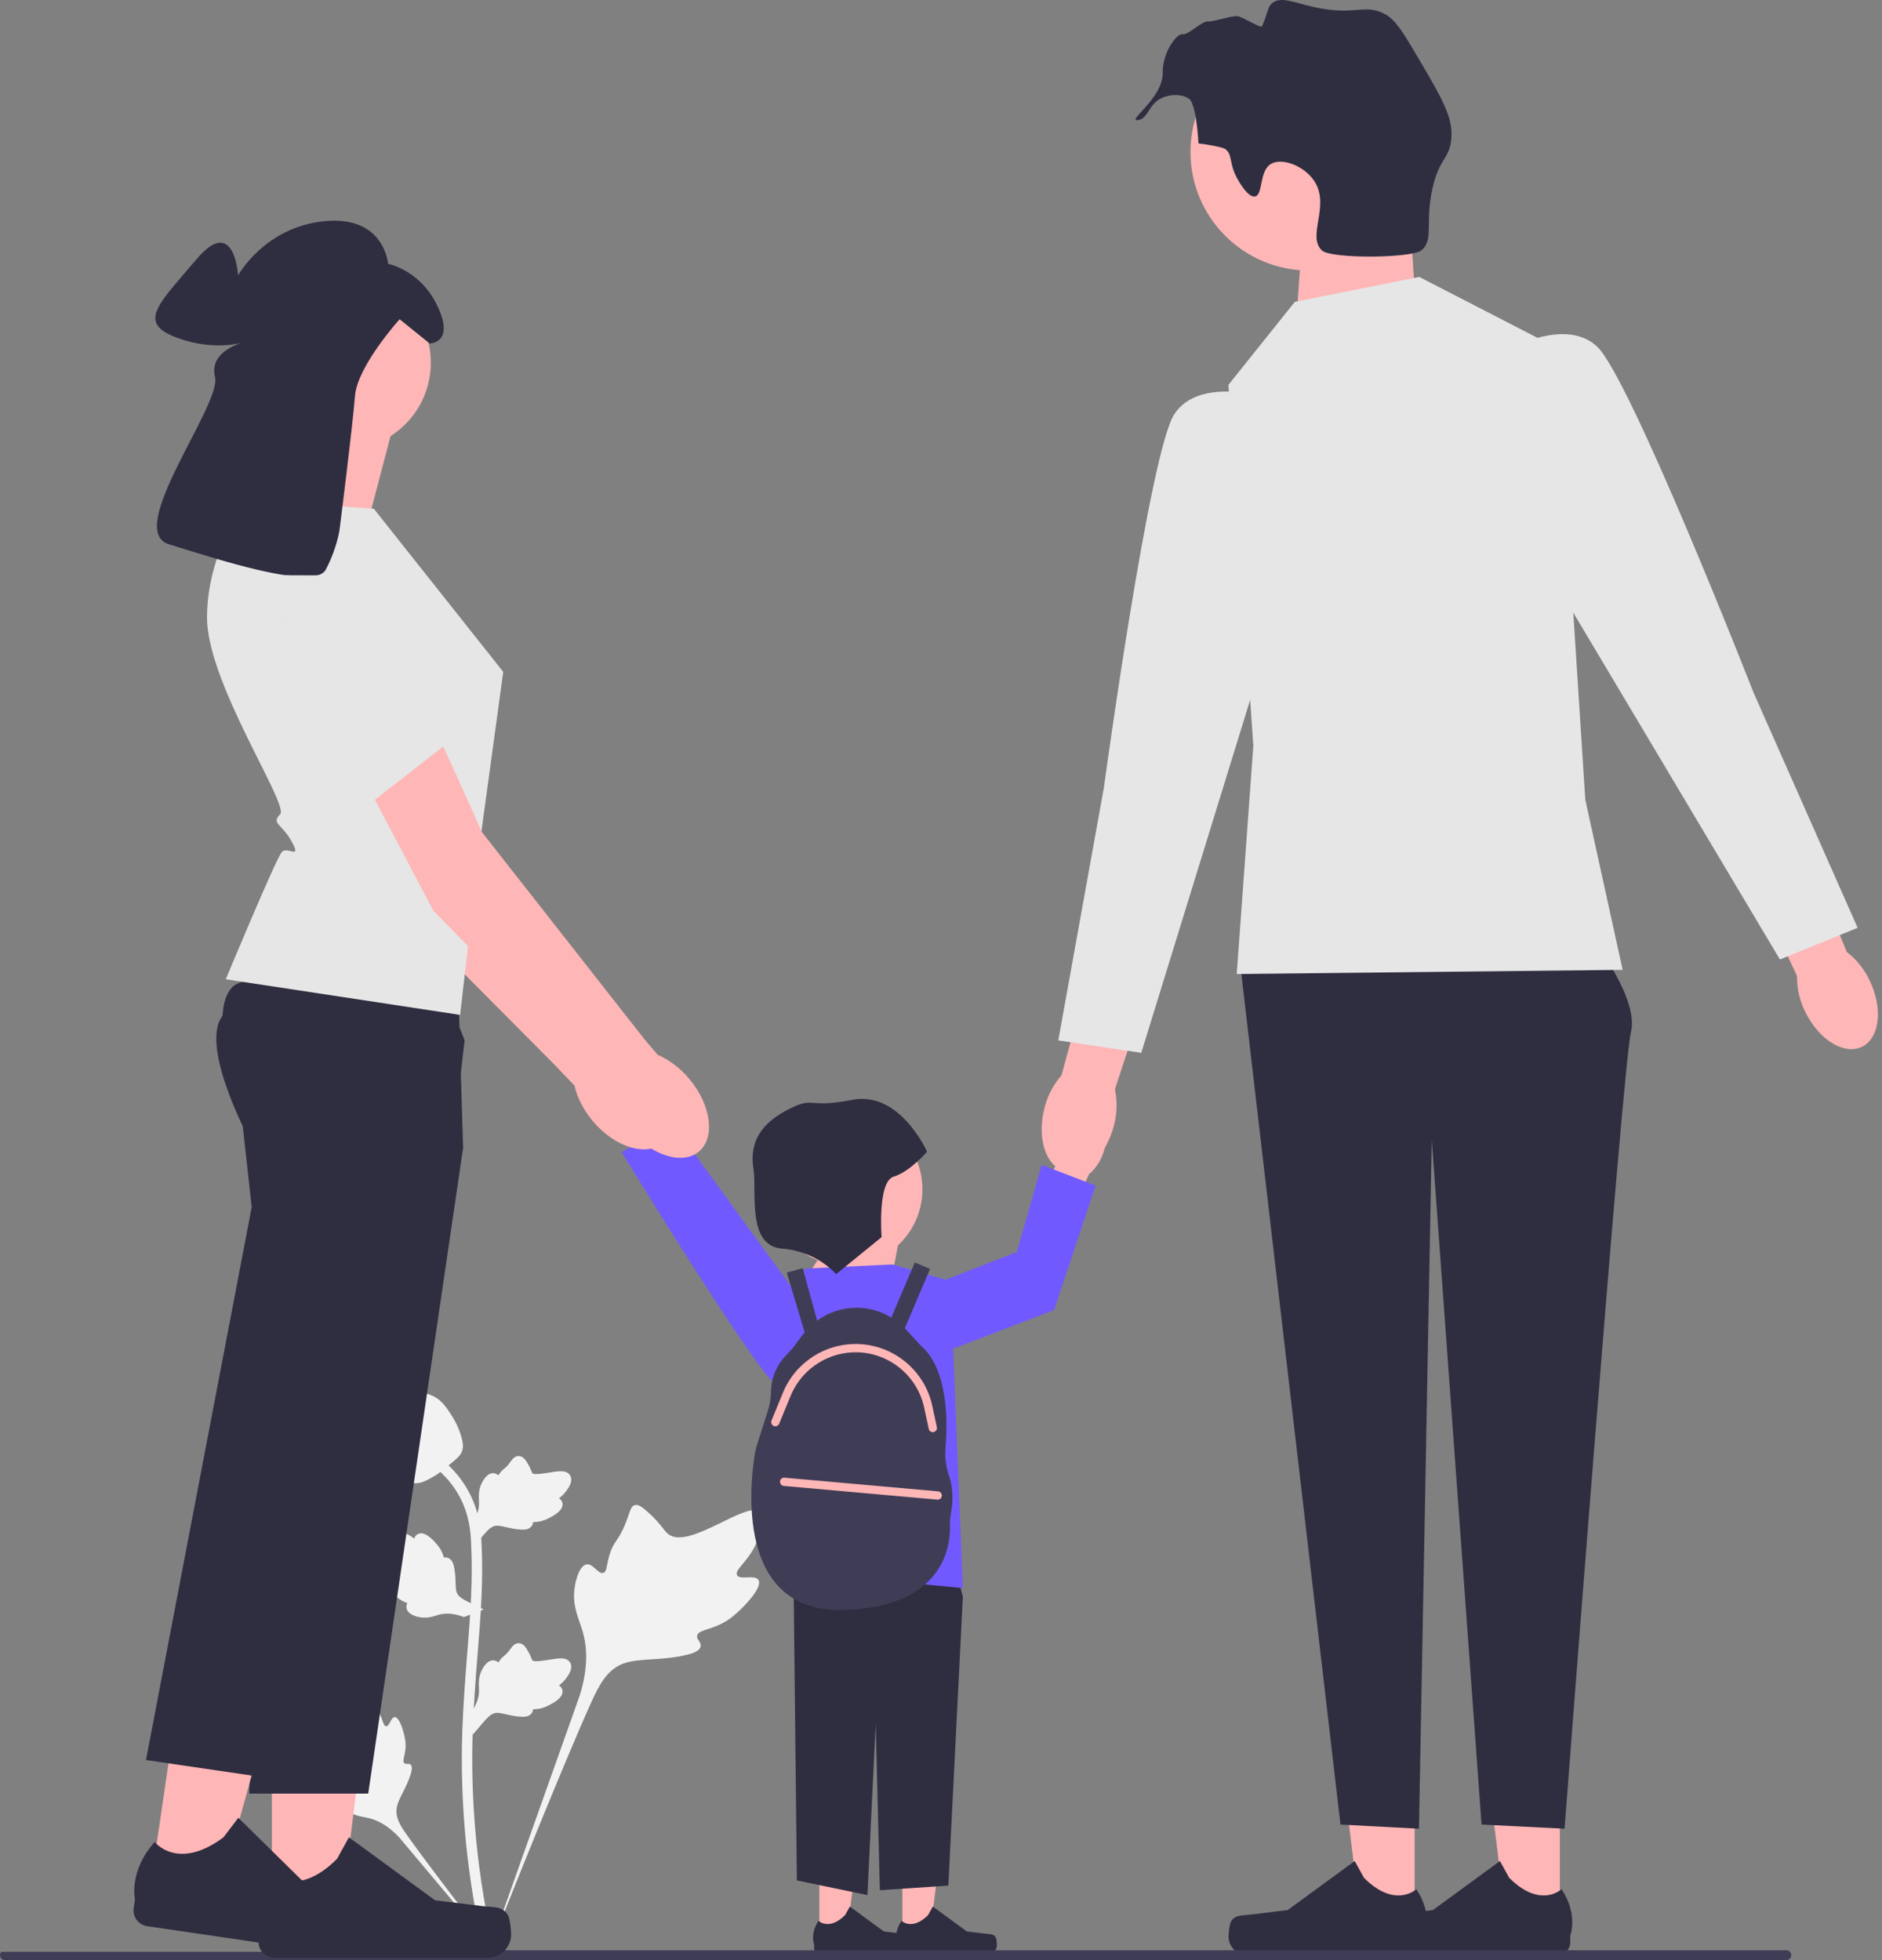 <svg width="240" height="250" viewBox="0 0 240 250" fill="none" xmlns="http://www.w3.org/2000/svg">
<rect x="0" y="0" width="240" height="250" fill="#808080" stroke="none"/>
<g clip-path="url(#clip0_194_273)">
<path d="M96.721 201.524C96.274 200.771 94.341 201.577 93.986 200.894C93.632 200.212 95.428 199.174 96.454 196.803C96.639 196.376 97.805 193.681 96.942 192.849C95.305 191.273 87.819 197.777 85.199 195.649C84.624 195.182 84.222 194.249 82.482 192.735C81.789 192.133 81.371 191.861 80.966 191.962C80.391 192.106 80.345 192.875 79.729 194.388C78.804 196.657 78.257 196.52 77.719 198.33C77.319 199.674 77.41 200.455 76.94 200.607C76.274 200.822 75.661 199.397 74.817 199.525C73.956 199.655 73.436 201.315 73.271 202.557C72.963 204.889 73.819 206.427 74.293 208.045C74.809 209.803 75.115 212.477 73.924 216.262L62.136 249.476C64.738 242.661 72.274 223.978 75.44 217.035C76.354 215.031 77.364 212.998 79.436 212.195C81.431 211.423 84.171 211.884 87.665 211.043C88.073 210.944 89.205 210.656 89.348 209.99C89.466 209.44 88.799 209.132 88.902 208.617C89.039 207.925 90.349 207.917 91.958 207.119C93.093 206.556 93.8 205.887 94.408 205.311C94.591 205.138 97.316 202.527 96.721 201.524Z" fill="#F2F2F2"/>
<path d="M50.341 219.01C49.842 219.012 49.68 220.193 49.242 220.17C48.806 220.147 48.815 218.966 47.947 217.779C47.79 217.565 46.804 216.215 46.147 216.398C44.901 216.747 45.933 222.298 44.133 222.97C43.738 223.117 43.164 223.045 41.919 223.463C41.423 223.629 41.169 223.756 41.102 223.984C41.007 224.307 41.371 224.552 41.936 225.291C42.782 226.399 42.557 226.628 43.29 227.414C43.834 227.998 44.244 228.179 44.183 228.454C44.097 228.843 43.221 228.732 43.04 229.183C42.855 229.644 43.519 230.378 44.082 230.817C45.137 231.641 46.139 231.665 47.07 231.899C48.082 232.153 49.483 232.774 50.997 234.451L63.897 249.82C61.303 246.576 54.307 237.487 51.813 233.93C51.093 232.903 50.387 231.821 50.591 230.572C50.788 229.37 51.805 228.158 52.4 226.201C52.469 225.972 52.654 225.333 52.369 225.071C52.132 224.855 51.789 225.093 51.566 224.894C51.266 224.627 51.64 223.982 51.712 222.962C51.764 222.242 51.639 221.702 51.532 221.238C51.5 221.098 51.005 219.007 50.341 219.01Z" fill="#F2F2F2"/>
<path d="M60.289 221.243L59.989 218.561L60.126 218.358C60.761 217.417 61.085 216.499 61.089 215.628C61.09 215.489 61.083 215.351 61.077 215.209C61.051 214.65 61.018 213.955 61.381 213.144C61.584 212.692 62.155 211.646 63.014 211.775C63.245 211.807 63.42 211.914 63.553 212.038C63.572 212.007 63.592 211.976 63.614 211.942C63.881 211.534 64.093 211.359 64.297 211.191C64.453 211.061 64.615 210.928 64.869 210.612C64.98 210.474 65.067 210.352 65.14 210.25C65.362 209.94 65.653 209.571 66.164 209.577C66.71 209.603 66.997 210.055 67.186 210.354C67.525 210.888 67.678 211.273 67.78 211.528C67.817 211.621 67.859 211.726 67.881 211.758C68.057 212.017 69.488 211.775 70.028 211.687C71.239 211.485 72.287 211.31 72.719 212.074C73.029 212.621 72.799 213.343 72.016 214.28C71.771 214.571 71.512 214.792 71.281 214.966C71.472 215.08 71.643 215.255 71.713 215.529C71.876 216.179 71.317 216.831 70.052 217.468C69.738 217.627 69.316 217.84 68.723 217.942C68.444 217.99 68.193 218.001 67.978 218.008C67.973 218.132 67.944 218.267 67.868 218.406C67.646 218.813 67.184 219.008 66.487 218.961C65.721 218.921 65.089 218.775 64.532 218.646C64.046 218.535 63.627 218.44 63.298 218.462C62.688 218.512 62.218 219 61.666 219.633L60.289 221.243Z" fill="#F2F2F2"/>
<path d="M61.683 205.274L59.165 206.245L58.933 206.164C57.863 205.788 56.893 205.708 56.049 205.925C55.914 205.96 55.782 206.001 55.647 206.043C55.112 206.21 54.448 206.418 53.572 206.273C53.083 206.191 51.926 205.904 51.834 205.04C51.806 204.808 51.865 204.612 51.951 204.453C51.916 204.442 51.881 204.43 51.843 204.418C51.381 204.263 51.158 204.102 50.943 203.948C50.778 203.829 50.608 203.706 50.238 203.541C50.076 203.468 49.936 203.415 49.819 203.37C49.463 203.234 49.032 203.047 48.909 202.551C48.795 202.015 49.16 201.624 49.401 201.365C49.831 200.902 50.164 200.656 50.385 200.493C50.466 200.433 50.557 200.366 50.583 200.337C50.789 200.101 50.191 198.778 49.969 198.278C49.467 197.158 49.032 196.188 49.661 195.576C50.111 195.138 50.869 195.177 51.973 195.698C52.317 195.86 52.597 196.055 52.823 196.234C52.885 196.02 53.011 195.811 53.259 195.674C53.846 195.351 54.618 195.726 55.555 196.788C55.789 197.051 56.102 197.407 56.351 197.954C56.468 198.211 56.543 198.452 56.604 198.658C56.725 198.631 56.863 198.625 57.016 198.663C57.467 198.774 57.772 199.172 57.904 199.858C58.059 200.61 58.078 201.257 58.095 201.829C58.111 202.327 58.126 202.756 58.23 203.069C58.433 203.647 59.024 203.977 59.777 204.35L61.683 205.274Z" fill="#F2F2F2"/>
<path d="M60.289 197.373L59.989 194.691L60.126 194.488C60.761 193.548 61.085 192.63 61.089 191.758C61.09 191.619 61.083 191.481 61.077 191.34C61.051 190.78 61.018 190.085 61.381 189.274C61.584 188.822 62.155 187.776 63.014 187.905C63.245 187.938 63.42 188.044 63.553 188.168C63.572 188.137 63.592 188.106 63.614 188.072C63.881 187.664 64.093 187.49 64.297 187.321C64.453 187.192 64.615 187.058 64.869 186.742C64.98 186.604 65.067 186.482 65.14 186.38C65.362 186.07 65.653 185.701 66.164 185.708C66.71 185.734 66.997 186.186 67.186 186.485C67.525 187.018 67.678 187.403 67.78 187.658C67.817 187.751 67.859 187.856 67.881 187.889C68.057 188.148 69.488 187.905 70.028 187.817C71.239 187.615 72.287 187.44 72.719 188.205C73.029 188.751 72.799 189.474 72.016 190.41C71.771 190.701 71.512 190.923 71.281 191.096C71.472 191.21 71.643 191.385 71.713 191.66C71.876 192.31 71.317 192.961 70.052 193.598C69.738 193.758 69.316 193.97 68.723 194.072C68.444 194.12 68.193 194.132 67.978 194.138C67.973 194.263 67.944 194.397 67.868 194.536C67.646 194.944 67.184 195.138 66.487 195.091C65.721 195.051 65.089 194.905 64.532 194.777C64.046 194.665 63.627 194.571 63.298 194.593C62.688 194.642 62.218 195.13 61.666 195.764L60.289 197.373Z" fill="#F2F2F2"/>
<path d="M63.033 249.433L62.471 249.08L61.816 249.156C61.806 249.095 61.77 248.955 61.716 248.736C61.423 247.537 60.529 243.887 59.783 238.14C59.262 234.128 58.968 230.004 58.907 225.879C58.846 221.748 59.041 218.62 59.198 216.107C59.317 214.211 59.46 212.406 59.602 210.647C59.977 205.949 60.331 201.511 60.068 196.597C60.01 195.501 59.887 193.217 58.553 190.788C57.779 189.379 56.714 188.128 55.385 187.071L56.211 186.033C57.678 187.201 58.857 188.587 59.716 190.151C61.195 192.845 61.328 195.332 61.393 196.528C61.661 201.528 61.303 206.008 60.923 210.752C60.783 212.504 60.639 214.302 60.522 216.19C60.366 218.68 60.173 221.78 60.233 225.858C60.292 229.934 60.584 234.008 61.097 237.969C61.834 243.644 62.715 247.239 63.005 248.42C63.159 249.051 63.191 249.183 63.033 249.433Z" fill="#F2F2F2"/>
<path d="M52.953 189.178C52.899 189.178 52.843 189.177 52.788 189.173C51.659 189.112 50.613 188.436 49.679 187.165C49.242 186.566 49.017 185.884 48.571 184.523C48.501 184.313 48.165 183.249 47.96 181.784C47.826 180.827 47.843 180.427 48.033 180.073C48.243 179.679 48.584 179.405 48.967 179.22C48.95 179.093 48.964 178.962 49.019 178.829C49.245 178.276 49.846 178.348 50.171 178.383C50.335 178.404 50.54 178.431 50.762 178.419C51.11 178.403 51.297 178.299 51.581 178.144C51.852 177.995 52.19 177.809 52.69 177.707C53.677 177.501 54.504 177.781 54.776 177.873C56.211 178.351 56.918 179.466 57.736 180.757C57.899 181.016 58.459 181.959 58.829 183.251C59.096 184.183 59.058 184.598 58.978 184.906C58.815 185.539 58.43 185.902 57.451 186.702C56.429 187.54 55.917 187.96 55.476 188.215C54.451 188.807 53.808 189.178 52.953 189.178Z" fill="#F2F2F2"/>
<path d="M115.071 247.163L118.543 247.163L120.195 233.768L115.07 233.768L115.071 247.163Z" fill="#FFB6B6"/>
<path d="M126.969 247.084C127.077 247.266 127.134 247.854 127.134 248.066C127.134 248.717 126.606 249.245 125.955 249.245H115.201C114.757 249.245 114.397 248.885 114.397 248.44V247.993C114.397 247.993 113.865 246.647 114.96 244.988C114.96 244.988 116.321 246.287 118.355 244.253L118.955 243.166L123.298 246.342L125.704 246.638C126.231 246.703 126.698 246.628 126.969 247.084Z" fill="#2F2E41"/>
<path d="M104.487 247.163L107.96 247.163L109.612 233.768L104.486 233.768L104.487 247.163Z" fill="#FFB6B6"/>
<path d="M116.385 247.084C116.493 247.266 116.55 247.854 116.55 248.066C116.55 248.717 116.023 249.245 115.372 249.245H104.617C104.173 249.245 103.813 248.885 103.813 248.44V247.993C103.813 247.993 103.281 246.647 104.376 244.988C104.376 244.988 105.738 246.287 107.772 244.253L108.372 243.166L112.714 246.342L115.121 246.638C115.647 246.703 116.114 246.628 116.385 247.084Z" fill="#2F2E41"/>
<path d="M119.082 189.317L122.787 203.661L120.935 240.497L112.203 241.082L111.674 219.877L110.616 241.705L101.62 239.834L101.09 191.811L119.082 189.317Z" fill="#2F2E41"/>
<path d="M83.223 141.02C82.028 138.923 79.977 137.839 78.642 138.6C77.308 139.361 77.195 141.678 78.391 143.776C78.857 144.62 79.519 145.341 80.321 145.877L85.497 154.7L89.585 152.182L84.048 143.752C83.996 142.789 83.713 141.852 83.223 141.02Z" fill="#FFB6B6"/>
<path d="M106.747 172.165C106.747 172.165 101.842 178.927 98.841 176.511C95.84 174.095 79.263 146.933 79.263 146.933L85.842 143.407L106.747 172.165Z" fill="#705AFF"/>
<path d="M102.149 163.916L108.499 154.391L114.849 157.037L113.262 165.504L102.149 163.916Z" fill="#FFB6B6"/>
<path d="M102.678 161.799L113.791 161.27L121.199 163.387L122.787 202.546L100.561 200.429V179.779L97.386 169.208L102.678 161.799Z" fill="#705AFF"/>
<path d="M121.018 188.214C120.628 187.075 120.472 185.873 120.573 184.673C120.857 181.287 120.911 174.653 117.459 171.656L115.51 169.545C115.47 169.501 115.424 169.463 115.383 169.42L118.608 161.839L116.66 161.011L113.666 168.047C112.339 167.239 110.807 166.792 109.223 166.792C107.393 166.792 105.645 167.389 104.2 168.439L102.374 161.75L100.332 162.308L102.614 169.936C102.531 170.037 102.441 170.13 102.362 170.236L101.247 171.732C100.975 172.097 100.676 172.435 100.351 172.753C99.666 173.424 98.331 175.051 98.318 177.558C98.313 178.415 98.137 179.262 97.876 180.079L96.55 184.221C96.426 184.61 96.328 185.006 96.262 185.409C95.678 188.956 93.655 205.667 107.481 205.333C120.37 205.021 121.219 197.173 121.144 194.566C121.127 194.001 121.178 193.439 121.284 192.883C121.477 191.864 121.651 190.06 121.018 188.214Z" fill="#3F3D56"/>
<path d="M179.246 19.059L180.451 37.669L165.295 41.146L166.35 26.1L179.246 19.059Z" fill="#FFB6B6"/>
<path d="M180.399 245.226L173.568 245.225L170.318 218.874L180.401 218.875L180.399 245.226Z" fill="#FFB6B6"/>
<path d="M156.993 245.071C156.78 245.429 156.668 246.586 156.668 247.002C156.668 248.283 157.706 249.321 158.987 249.321H180.144C181.017 249.321 181.726 248.613 181.726 247.739V246.858C181.726 246.858 182.772 244.211 180.617 240.948C180.617 240.948 177.939 243.503 173.938 239.501L172.757 237.363L164.215 243.611L159.48 244.193C158.444 244.321 157.526 244.174 156.993 245.071Z" fill="#2F2E41"/>
<path d="M198.921 245.226L192.089 245.225L188.839 218.874L198.922 218.875L198.921 245.226Z" fill="#FFB6B6"/>
<path d="M175.514 245.071C175.302 245.429 175.189 246.586 175.189 247.002C175.189 248.283 176.228 249.321 177.508 249.321H198.665C199.539 249.321 200.247 248.613 200.247 247.739V246.858C200.247 246.858 201.293 244.211 199.139 240.948C199.139 240.948 196.461 243.503 192.459 239.501L191.279 237.363L182.736 243.611L178.002 244.193C176.966 244.321 176.047 244.174 175.514 245.071Z" fill="#2F2E41"/>
<path d="M203.222 119.994C203.222 119.994 209.043 127.403 207.985 131.636C206.926 135.87 199.518 233.239 199.518 233.239L188.934 232.709L182.584 145.395L180.951 233.239L170.942 232.709L158.242 123.698L203.222 119.994Z" fill="#2F2E41"/>
<path d="M142.035 143.616C141.034 147.452 138.244 150.044 135.803 149.407C133.362 148.77 132.195 145.144 133.197 141.308C133.576 139.769 134.318 138.344 135.36 137.152L139.806 120.954L147.362 123.202L142.178 138.932C142.505 140.482 142.456 142.088 142.035 143.616Z" fill="#FFB6B6"/>
<path d="M166.934 34.502C175.285 34.502 182.055 27.733 182.055 19.381C182.055 11.03 175.285 4.261 166.934 4.261C158.583 4.261 151.813 11.03 151.813 19.381C151.813 27.733 158.583 34.502 166.934 34.502Z" fill="#FFB6B6"/>
<path d="M165.121 38.501L180.997 35.325L198.459 44.321L202.164 102.002L206.926 123.698L157.713 124.228L159.829 95.123L156.654 49.084L165.121 38.501Z" fill="#E6E6E6"/>
<path d="M161.417 50.672C161.417 50.672 152.95 48.026 149.775 52.788C146.6 57.551 140.779 100.415 140.779 100.415L134.958 132.694L145.541 134.282L163.004 77.66L161.417 50.672Z" fill="#E6E6E6"/>
<path d="M238.43 125.064C240.155 128.633 239.712 132.416 237.441 133.513C235.169 134.611 231.93 132.607 230.205 129.037C229.496 127.62 229.137 126.055 229.158 124.471L222.039 109.257L229.25 106.069L235.502 121.405C236.756 122.373 237.76 123.628 238.43 125.064Z" fill="#FFB6B6"/>
<path d="M191.832 44.87C191.832 44.87 199.436 40.301 203.645 44.181C207.854 48.06 223.622 88.341 223.622 88.341L236.893 118.336L226.983 122.376L196.656 71.471L191.832 44.87Z" fill="#E6E6E6"/>
<path d="M228.431 249.37C228.431 249.72 228.151 250 227.801 250H0.63C0.28 250 0 249.72 0 249.37C0 249.201 0.064 249.053 0.169 248.942H47.647C48.658 248.942 49.648 248.873 50.621 248.741H227.801C228.151 248.741 228.431 249.021 228.431 249.37Z" fill="#3F3D56"/>
<path d="M135.418 145.284C136.363 143.062 138.275 141.748 139.688 142.35C141.102 142.951 141.482 145.239 140.537 147.461C140.172 148.354 139.598 149.147 138.864 149.772L134.743 159.135L130.391 157.107L134.915 148.093C134.856 147.13 135.029 146.166 135.418 145.284Z" fill="#FFB6B6"/>
<path d="M107.899 161.424C113.275 161.424 117.632 157.066 117.632 151.691C117.632 146.315 113.275 141.957 107.899 141.957C102.524 141.957 98.166 146.315 98.166 151.691C98.166 157.066 102.524 161.424 107.899 161.424Z" fill="#FFB6B6"/>
<path d="M120.141 163.387L129.666 159.683L132.841 148.57L139.72 151.216L134.429 167.091L120.141 172.55V163.387Z" fill="#705AFF"/>
<path d="M106.619 162.513L112.424 157.789C112.424 157.789 111.875 150.711 113.962 150.074C116.048 149.438 118.225 146.895 118.225 146.895C118.225 146.895 114.771 139.093 108.691 140.277C102.611 141.461 103.999 139.66 100.252 141.644C96.505 143.628 95.627 146.275 96.082 149.088C96.538 151.901 95.182 158.89 99.72 159.25C104.258 159.61 106.619 162.513 106.619 162.513Z" fill="#2F2E41"/>
<path d="M157.776 22.767C156.672 20.755 157.245 19.794 156.25 19.007C156.25 19.007 155.849 18.691 152.833 18.288C152.545 13.353 151.746 12.693 151.746 12.693C150.825 11.933 149.359 12.039 148.425 12.384C146.449 13.114 146.518 15.038 145.206 15.3C143.394 15.663 148.334 12.565 148.277 9.287C148.23 6.614 150.144 4.174 150.811 4.365C151.473 4.554 153.246 2.628 154.112 2.729C154.704 2.798 157.212 1.938 157.858 2.073C158.563 2.22 160.813 3.633 160.933 3.36C161.769 1.469 161.612 0.913 162.233 0.403C163.335 -0.502 164.952 0.319 167.547 0.897C172.885 2.087 173.969 0.382 176.64 1.81C177.989 2.531 179.027 4.268 181.048 7.713C183.875 12.531 185.288 14.94 185.086 17.602C184.879 20.316 183.579 20.039 182.681 24.01C181.681 28.431 182.883 30.584 181.275 31.918C180.033 32.949 169.731 33.028 168.579 31.945C166.606 30.089 169.689 26.238 167.595 23.077C166.309 21.137 163.495 20.094 162.104 20.892C160.531 21.793 161.113 24.854 160.042 25.054C159.124 25.226 157.968 23.117 157.776 22.767Z" fill="#2F2E41"/>
<path d="M84.489 145.779C86.595 144 86.036 139.874 83.24 136.564C82.016 135.115 80.566 134.063 79.146 133.487L77.514 131.604L56.438 105.197C56.438 105.197 44.767 78.927 41.322 76.089C37.877 73.251 33.823 74.729 33.823 74.729L30.66 78.642L50.369 115.32L70.539 135.619L73.262 138.458C73.593 139.954 74.388 141.559 75.612 143.008C78.408 146.318 82.383 147.559 84.489 145.779Z" fill="#FFB6B6"/>
<path d="M44.706 80.974L49.987 88.719L57.57 99.941L43.946 104.654L31.917 84.014L44.706 80.974Z" fill="#E6E6E6"/>
<path d="M50.068 54.612L46.243 69.195L31.66 66.326C31.66 66.326 37.398 55.807 35.963 51.026L50.068 54.612Z" fill="#FFB6B6"/>
<path d="M34.674 244.443L43.456 244.442L47.633 210.568L34.672 210.569L34.674 244.443Z" fill="#FFB6B6"/>
<path d="M64.762 244.244C65.035 244.704 65.18 246.191 65.18 246.726C65.18 248.372 63.845 249.707 62.199 249.707H35.002C33.879 249.707 32.969 248.797 32.969 247.674V246.541C32.969 246.541 31.623 243.138 34.393 238.944C34.393 238.944 37.836 242.228 42.98 237.084L44.497 234.336L55.478 242.366L61.565 243.116C62.896 243.28 64.077 243.09 64.762 244.244Z" fill="#2F2E41"/>
<path d="M59.058 146.411L46.957 228.759H31.774L33.793 181.753L34.856 157.037L31.774 145.272C31.774 145.272 30.369 142.657 29.186 139.487C27.852 135.91 26.798 131.621 28.362 129.587C28.938 128.838 30.434 128.283 32.468 127.87C33.711 127.616 35.157 127.418 36.718 127.265C45.697 126.376 58.468 126.931 58.468 126.931L58.793 137.645L58.973 143.628L59.058 146.411Z" fill="#2F2E41"/>
<path d="M19.204 240.416L27.892 241.692L36.953 208.786L24.129 206.902L19.204 240.416Z" fill="#FFB6B6"/>
<path d="M49.001 244.595C49.205 245.091 49.131 246.582 49.053 247.112C48.814 248.741 47.3 249.867 45.671 249.627L18.763 245.671C17.652 245.508 16.884 244.475 17.047 243.364L17.212 242.244C17.212 242.244 16.376 238.681 19.726 234.934C19.726 234.934 22.655 238.684 28.492 234.343L30.393 231.845L40.089 241.387L46.002 243.014C47.295 243.37 48.491 243.354 49.001 244.595Z" fill="#2F2E41"/>
<path d="M59.249 132.678L57.589 146.972L48.537 177.094L33.636 226.685L18.617 224.478L32.097 153.967L30.762 141.876C30.762 141.876 30.327 140.674 29.829 138.915C28.84 135.434 27.6 129.765 28.964 126.874C29.149 126.481 29.38 126.14 29.666 125.864C30.203 125.343 31.294 125.027 32.755 124.859C38.865 124.169 51.446 126.144 57.045 127.113L59.249 132.678Z" fill="#2F2E41"/>
<path d="M47.678 64.892L64.174 85.691L61.212 107.376L58.675 129.442L28.791 124.899C28.791 124.899 35.246 109.36 35.963 108.642C36.68 107.925 38.482 109.697 37.222 107.376C35.963 105.056 34.529 105.056 35.724 103.861C36.919 102.666 26.4 87.126 26.4 78.758C26.4 70.391 31.421 63.697 31.421 63.697L47.678 64.892Z" fill="#E6E6E6"/>
<path d="M43.829 57.366C49.966 57.366 54.941 52.391 54.941 46.254C54.941 40.116 49.966 35.141 43.829 35.141C37.692 35.141 32.716 40.116 32.716 46.254C32.716 52.391 37.692 57.366 43.829 57.366Z" fill="#FFB6B6"/>
<path d="M43.309 67.5C43.309 67.5 44.972 54.343 45.267 50.517C45.561 46.69 50.962 40.717 50.962 40.717L54.788 43.807C54.788 43.807 58.026 43.807 55.818 39.098C53.611 34.389 49.49 33.653 49.49 33.653C49.49 33.653 49.049 27.472 41.396 28.208C33.744 28.944 30.359 35.124 30.359 35.124C30.359 35.124 29.918 27.325 25.061 33.064C20.205 38.803 17.409 41.158 22.559 43.071C27.71 44.984 31.536 43.513 31.536 43.513C31.536 43.513 26.533 44.543 27.416 48.075C28.299 51.607 15.79 67.647 21.529 69.413C27.269 71.179 40.072 75.447 41.544 72.651C43.015 69.855 43.309 67.5 43.309 67.5Z" fill="#2F2E41"/>
<path d="M89.118 146.881C91.239 145.12 90.714 140.99 87.946 137.656C86.734 136.197 85.293 135.133 83.878 134.545L82.262 132.648L61.408 106.065C61.408 106.065 49.958 79.699 46.536 76.832C43.115 73.965 39.049 75.409 39.049 75.409L35.854 79.295L55.254 116.137L75.254 136.605L77.953 139.466C78.271 140.965 79.052 142.577 80.264 144.036C83.033 147.369 86.997 148.643 89.118 146.881Z" fill="#FFB6B6"/>
<path d="M34.643 73.365C34.643 73.365 39.748 99.857 45.557 103.762L57.133 94.736C57.133 94.736 58.146 94.692 56.261 92.562C54.375 90.433 54.858 85.859 54.858 85.859C54.858 85.859 55.706 86.957 53.86 85.433C52.014 83.91 53.733 73.43 53.733 73.43L34.643 73.365Z" fill="#E6E6E6"/>
<path d="M118.956 182.663C118.712 182.663 118.492 182.493 118.439 182.245L117.857 179.542C117.002 175.567 113.567 172.664 109.505 172.482C105.741 172.314 102.253 174.543 100.824 178.027L99.364 181.586C99.254 181.857 98.945 181.985 98.674 181.875C98.403 181.764 98.274 181.455 98.385 181.184L99.845 177.626C101.444 173.729 105.34 171.241 109.552 171.425C114.095 171.628 117.935 174.874 118.892 179.319L119.473 182.022C119.535 182.308 119.353 182.589 119.068 182.651C119.03 182.659 118.992 182.663 118.956 182.663Z" fill="#FFB6B6"/>
<path d="M119.58 191.269C119.565 191.269 119.549 191.268 119.533 191.267L99.951 189.521C99.66 189.495 99.445 189.238 99.471 188.947C99.497 188.656 99.751 188.442 100.045 188.467L119.627 190.213C119.918 190.239 120.133 190.496 120.107 190.787C120.082 191.062 119.852 191.269 119.58 191.269Z" fill="#FFB6B6"/>
</g>
<defs>
<clipPath id="clip0_194_273">
<rect width="239.482" height="250" fill="white"/>
</clipPath>
</defs>
</svg>
